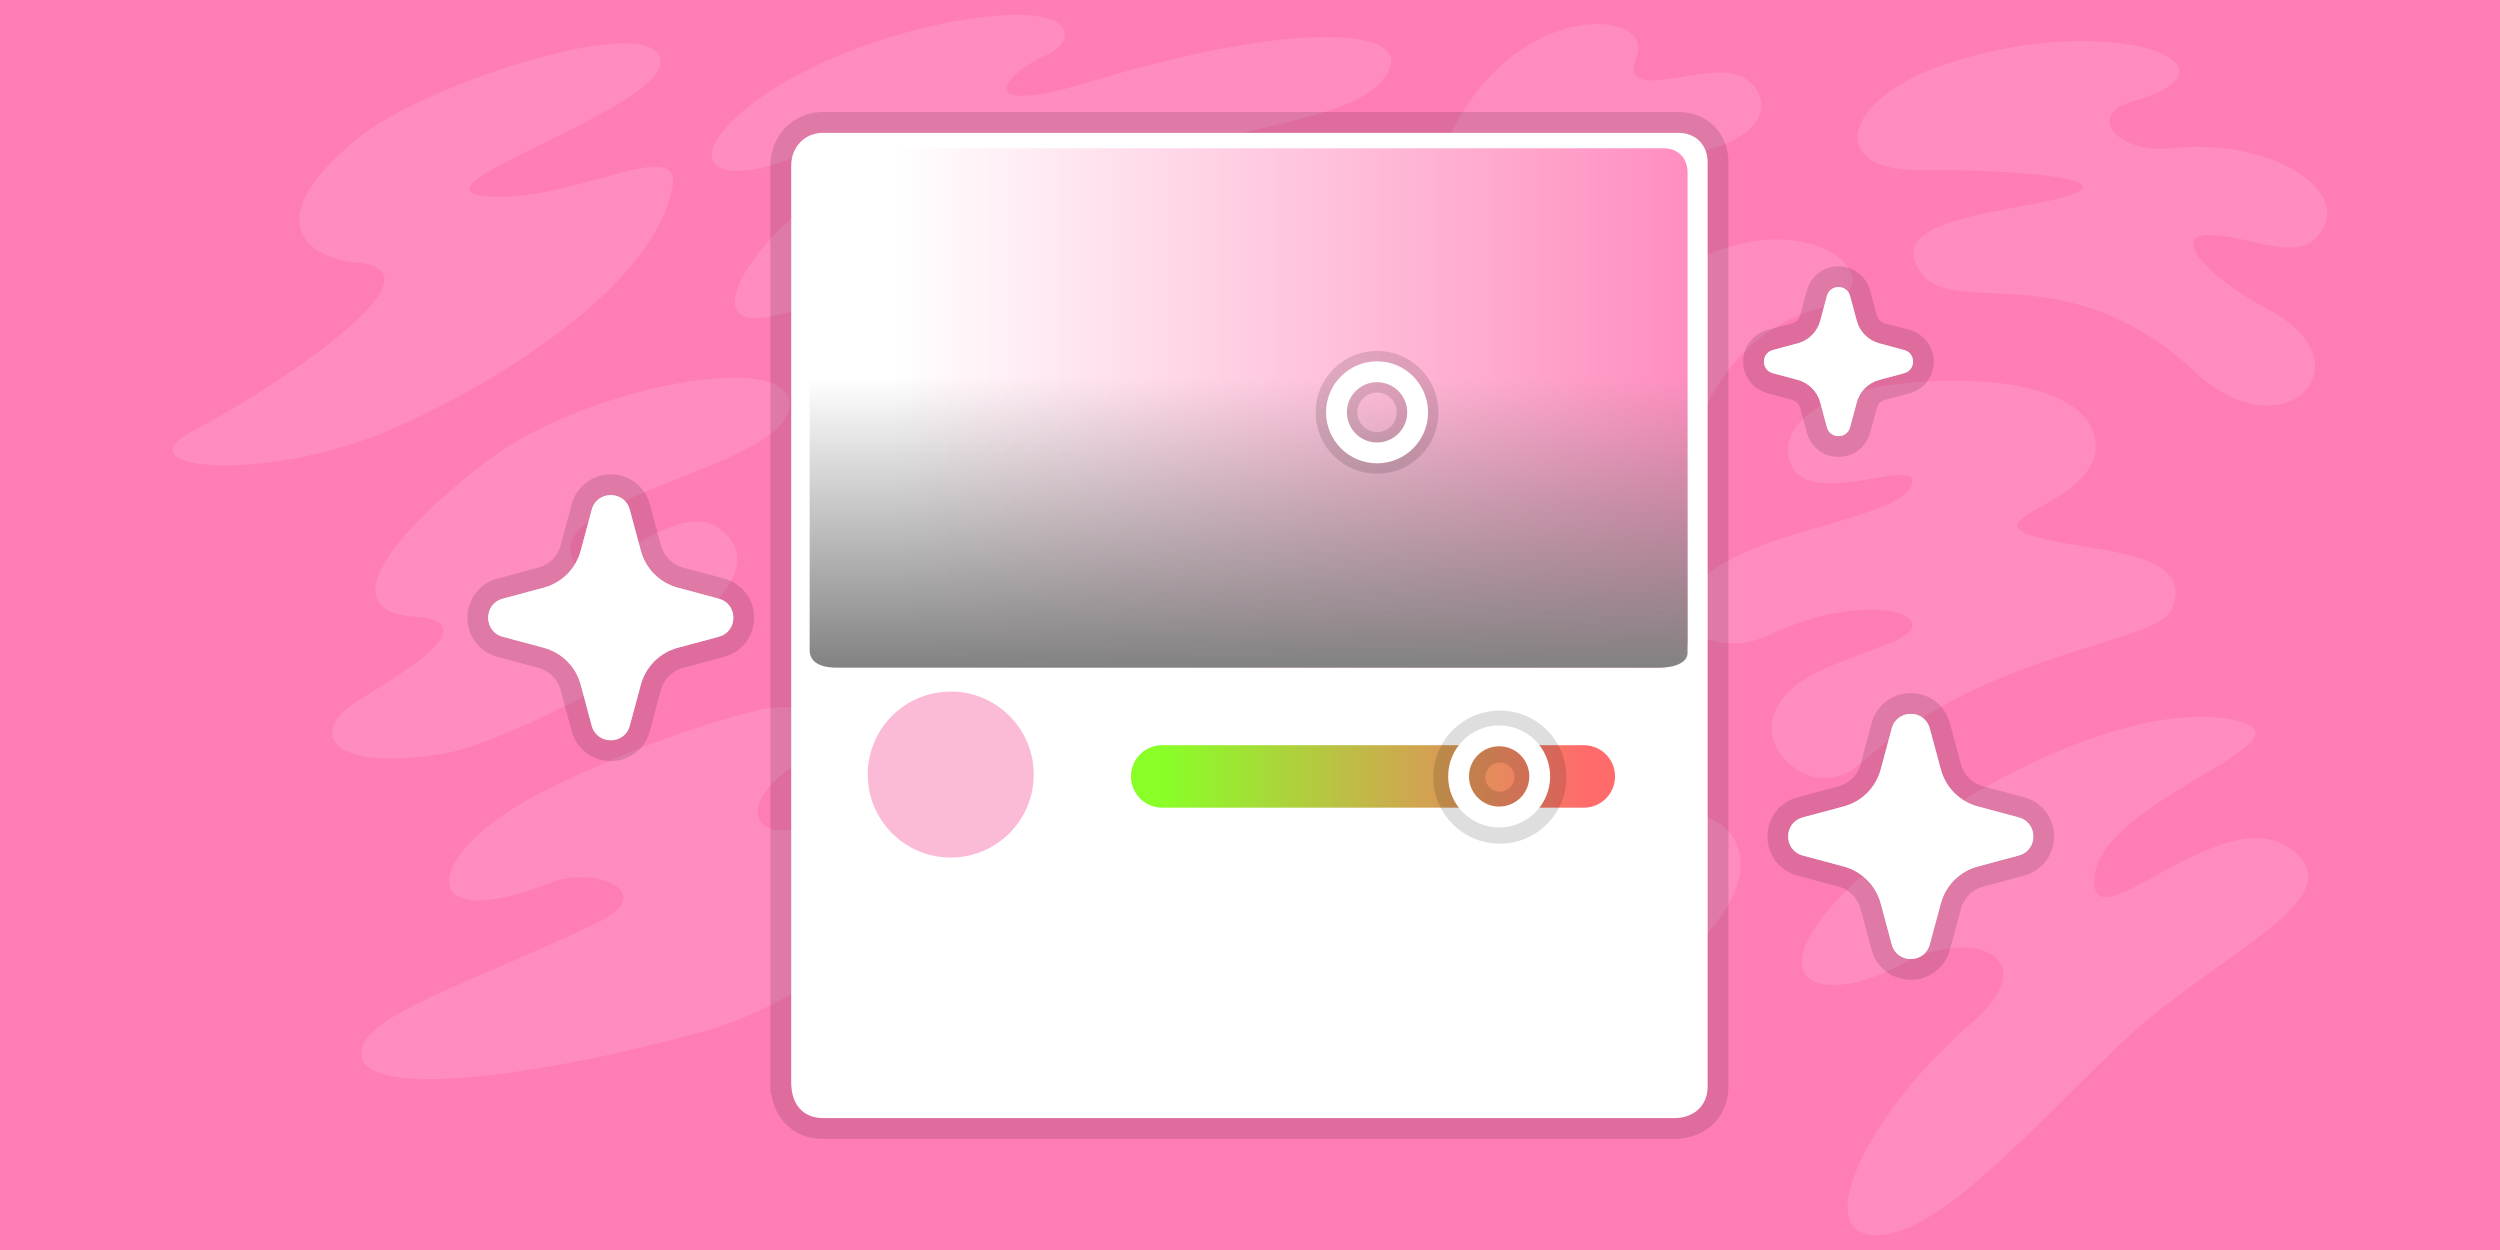 <svg version="1.1" xmlns="http://www.w3.org/2000/svg" xmlns:xlink="http://www.w3.org/1999/xlink" width="600" height="300" viewBox="0,0,600,300"><rect x="0" y="0" width="600" height="300" fill="#333333" stroke="none"/><defs><linearGradient x1="154.998" y1="73.256" x2="372.444" y2="73.256" gradientUnits="userSpaceOnUse" id="color-1"><stop offset="0" stop-color="#ffffff"/><stop offset="1" stop-color="#ff7db5"/></linearGradient><linearGradient x1="239.666" y1="120.6" x2="239.666" y2="190.234" gradientUnits="userSpaceOnUse" id="color-2"><stop offset="0" stop-color="#828282" stop-opacity="0"/><stop offset="1" stop-color="#828282"/></linearGradient><linearGradient x1="218.928" y1="216.342" x2="320.114" y2="216.342" gradientUnits="userSpaceOnUse" id="color-3"><stop offset="0" stop-color="#89ff27"/><stop offset="1" stop-color="#ff6b6b"/></linearGradient></defs><g transform="translate(60,-30)"><g data-paper-data="{&quot;isPaintingLayer&quot;:true}" stroke-linejoin="miter" stroke-miterlimit="10" stroke-dasharray="" stroke-dashoffset="0" style="mix-blend-mode: normal"><path d="M-60,330v-300h600c0,0 0,131.55 0,186c0,42.628 0,114 0,114z" fill="#ff7db5" fill-rule="nonzero" stroke="none" stroke-width="1" stroke-linecap="butt"/><g data-paper-data="{&quot;index&quot;:null}" fill-rule="evenodd" stroke="none" stroke-width="1" stroke-linecap="butt"><path d="M182.063,281.074c5.275,-17.284 58.637,-26.734 59.603,-41.808c0.967,-15.076 -54.196,18.357 -58.142,9.5c-3.946,-8.858 56.97,-53.601 89.209,-66.68c19.427,-7.881 34.752,3.257 12.385,20.495c-14.965,11.532 -7.922,21.442 5.848,14.664c13.769,-6.78 21.095,10.703 2.073,25.645c-19.022,14.941 -116.942,57.745 -110.975,38.185zM326.839,236.57c14.772,-22.04 43.013,-8.291 25.113,14.821c-15.838,20.447 -66.711,41.638 -69.197,30.258c-1.825,-8.357 26.704,-19.147 44.084,-45.079zM448.321,281.053c-24.047,23.329 -44.361,46.066 -58.665,45.362c-14.863,-0.731 -1.588,-29.175 23.648,-50.995c17.88,-15.46 0.419,-23.304 -16.727,-14.074c-20.721,11.154 -36.873,3.691 -10.13,-20.767c26.742,-24.459 67.348,-42.458 89.497,-37.843c22.148,4.615 -31.11,18.709 -33.224,37.38c-2.076,18.345 30.224,-18.69 47.065,-6.37c16.346,11.957 -19.13,25.641 -41.465,47.306zM178.814,211.693c2.716,13.284 -30.429,55.136 -71.075,66.17c-40.857,11.091 -79.271,15.404 -80.919,5.811c-1.636,-9.537 24.278,-16.741 56.469,-32.175c15.565,-7.462 -0.903,-13.75 -11.035,-9.719c-33.513,13.33 -30.895,-7.04 -2.6,-21.402c22.11,-11.223 40.811,-17.11 51.89,-19.811c16.068,-3.917 19.418,6.461 10.244,12.318c-17.907,11.432 -9.296,21.985 6.733,13.114c10.153,-5.619 35.898,-35.791 40.292,-14.306zM193.769,200.279c-9.502,3.803 -11.967,-3.168 -11.967,-8.8c0,-5.634 9.503,-7.745 14.784,-4.577c5.28,3.168 3.801,10.729 -2.817,13.377zM461.171,176.252c-3.624,8.388 -44.252,9.728 -74.463,36.821c-10.869,9.748 -24.193,-2.159 -21.03,-11.297c3.161,-9.137 12.822,-11.546 27.943,-17.425c15.12,-5.88 -4.107,-13.716 -29.055,-1.944c-14.271,6.733 -29.561,-4.617 -12.33,-16.306c14.403,-9.769 47.588,-12.57 46.682,-20.95c-0.501,-4.654 -24.592,6.542 -28.969,-3.491c-3.639,-8.338 4.984,-17.92 29.082,-19.865c24.55,-1.982 43.644,3.068 43.929,15.128c0.324,13.654 -28.48,17.354 -15.538,21.575c13.014,4.242 40.137,2.967 33.749,17.753zM315.355,205.471c-4.852,-3.374 -5.003,-7.677 0.154,-13.645c6.686,-7.74 17.844,-7.381 21.121,-4.55c3.277,2.831 -4.131,10.161 -6.96,14.385c-2.829,4.222 -8.069,8.153 -14.315,3.81zM315.653,158.971c-28.766,6.877 -44.953,-4.652 -38.51,-12.529c6.96,-8.506 23.618,-8.487 24.927,-25.14c2.446,-31.161 33.098,-36.675 20.019,-14.92c-4.581,7.622 2.146,12.452 6.089,2.707c2.381,-5.881 13.674,-13.952 19.641,-16.936c27.084,-13.541 48.678,6.133 29.307,11.601c-12.605,3.557 -23.929,12.114 -31.163,31.707c-3.854,10.441 -17.677,20.49 -30.312,23.511zM401.365,95.824c-10.904,-13.94 22.782,-14.719 35.222,-18.906c12.441,-4.188 -13.196,-6.314 -35.749,-6.08c-22.555,0.234 -19.142,-17.087 6.493,-25.573c39.386,-13.035 74.496,0.502 44.315,9.151c-11.255,3.228 -3.255,12.537 9.239,11.194c23.593,-2.536 41.079,9.109 37.109,18.206c-4.481,10.267 -15.568,3.355 -26.78,2.588c-11.213,-0.768 -1.507,10.222 13.012,17.789c24.939,12.998 4.075,35.106 -17.339,15.12c-30.511,-28.476 -57.357,-13.051 -65.521,-23.489zM288.241,62.029c16.1,-32.876 49.155,-29.646 44.514,-18.424c-4.64,11.222 14.448,2.08 23.29,4.126c8.84,2.044 14.083,17.413 -18.746,20.371c-40.447,3.647 -41.392,43.544 -54.899,35.213c-9.288,-5.727 -0.128,-29.099 5.841,-41.286zM46.778,210.81c-26.965,4.635 -32.937,-4.651 -21.71,-12.082c6.962,-4.61 34.072,-19.311 14.272,-20.751c-19.803,-1.44 -5.045,-20.267 18.21,-37.794c23.254,-17.527 74.059,-26.996 71.839,-12.215c-2.221,14.781 -62.047,21.873 -51.274,37.472c4.679,6.775 27.562,-21.326 37.722,-5.157c10.16,16.169 -52.154,47.622 -69.057,50.526zM222.283,183.111c-8.607,7.286 -26.209,-3.236 -10.376,-17.675c3.665,-3.343 13.084,-6.543 7.457,-9.842c-17.002,-9.965 -68.822,41.8 -77.394,24.817c-4.122,-8.166 16.545,-26.429 39.104,-37.838c16.653,-8.422 10.581,-23.851 -14.136,-8.649c-24.719,15.203 -29.08,-2.717 -15.387,-14.478c13.692,-11.76 101.17,-52.49 107.13,-30.723c4.639,16.929 -44.235,13.828 -38.154,24.766c4.465,8.026 38.455,-13.285 50.487,0.555c11.645,13.391 -31.944,22.264 -29.153,30.294c2.204,6.336 23.061,-2.592 23.465,12.919c0.312,12.022 -22.212,8.225 -43.043,25.855zM101.357,74.894c-5.233,27.526 -53.716,53.186 -72.317,60.086c-29.269,10.852 -59.852,7.234 -42.588,-1.645c17.265,-8.881 62.647,-38.287 39.289,-40.305c-11.496,-0.993 -24.49,-9.522 0,-29.749c15.546,-12.841 69.727,-30.586 72.686,-19.24c2.959,11.346 -62.152,31.08 -41.928,33.054c20.224,1.973 47.304,-15.072 44.859,-2.201zM172.752,84.774c-15.798,7.897 -30.407,17.46 -47.225,21.07c-21.933,4.707 -0.3,-24.969 20.754,-34.597c9.43,-4.312 -1.862,-10.058 -10.936,-5.652c-24.658,11.97 -35.382,2.774 -9.919,-14.161c6.331,-4.211 25.891,-14.18 49.641,-17.225c23.976,-3.076 23.353,5.751 15.934,9.06c-10.67,4.757 -17.978,15.072 10.628,6.36c51.136,-15.573 81.427,-12.979 69.786,0c-10.873,12.121 -47.528,9.585 -98.664,35.144z" data-paper-data="{&quot;index&quot;:null}" fill-opacity="0.733" fill="#ffffff" opacity="0.1"/><path d="M182.063,281.074c5.275,-17.284 58.637,-26.734 59.603,-41.808c0.967,-15.076 -54.196,18.357 -58.142,9.5c-3.946,-8.858 56.97,-53.601 89.209,-66.68c19.427,-7.881 34.752,3.257 12.385,20.495c-14.965,11.532 -7.922,21.442 5.848,14.664c13.769,-6.78 21.095,10.703 2.073,25.645c-19.022,14.941 -116.942,57.745 -110.975,38.185zM326.839,236.57c14.772,-22.04 43.013,-8.291 25.113,14.821c-15.838,20.447 -66.711,41.638 -69.197,30.258c-1.825,-8.357 26.704,-19.147 44.084,-45.079zM448.321,281.053c-24.047,23.329 -44.361,46.066 -58.665,45.362c-14.863,-0.731 -1.588,-29.175 23.648,-50.995c17.88,-15.46 0.419,-23.304 -16.727,-14.074c-20.721,11.154 -36.873,3.691 -10.13,-20.767c26.742,-24.459 67.348,-42.458 89.497,-37.843c22.148,4.615 -31.11,18.709 -33.224,37.38c-2.076,18.345 30.224,-18.69 47.065,-6.37c16.346,11.957 -19.13,25.641 -41.465,47.306zM178.814,211.693c2.716,13.284 -30.429,55.136 -71.075,66.17c-40.857,11.091 -79.271,15.404 -80.919,5.811c-1.636,-9.537 24.278,-16.741 56.469,-32.175c15.565,-7.462 -0.903,-13.75 -11.035,-9.719c-33.513,13.33 -30.895,-7.04 -2.6,-21.402c22.11,-11.223 40.811,-17.11 51.89,-19.811c16.068,-3.917 19.418,6.461 10.244,12.318c-17.907,11.432 -9.296,21.985 6.733,13.114c10.153,-5.619 35.898,-35.791 40.292,-14.306zM193.769,200.279c-9.502,3.803 -11.967,-3.168 -11.967,-8.8c0,-5.634 9.503,-7.745 14.784,-4.577c5.28,3.168 3.801,10.729 -2.817,13.377zM461.171,176.252c-3.624,8.388 -44.252,9.728 -74.463,36.821c-10.869,9.748 -24.193,-2.159 -21.03,-11.297c3.161,-9.137 12.822,-11.546 27.943,-17.425c15.12,-5.88 -4.107,-13.716 -29.055,-1.944c-14.271,6.733 -29.561,-4.617 -12.33,-16.306c14.403,-9.769 47.588,-12.57 46.682,-20.95c-0.501,-4.654 -24.592,6.542 -28.969,-3.491c-3.639,-8.338 4.984,-17.92 29.082,-19.865c24.55,-1.982 43.644,3.068 43.929,15.128c0.324,13.654 -28.48,17.354 -15.538,21.575c13.014,4.242 40.137,2.967 33.749,17.753zM315.355,205.471c-4.852,-3.374 -5.003,-7.677 0.154,-13.645c6.686,-7.74 17.844,-7.381 21.121,-4.55c3.277,2.831 -4.131,10.161 -6.96,14.385c-2.829,4.222 -8.069,8.153 -14.315,3.81zM315.653,158.971c-28.766,6.877 -44.953,-4.652 -38.51,-12.529c6.96,-8.506 23.618,-8.487 24.927,-25.14c2.446,-31.161 33.098,-36.675 20.019,-14.92c-4.581,7.622 2.146,12.452 6.089,2.707c2.381,-5.881 13.674,-13.952 19.641,-16.936c27.084,-13.541 48.678,6.133 29.307,11.601c-12.605,3.557 -23.929,12.114 -31.163,31.707c-3.854,10.441 -17.677,20.49 -30.312,23.511zM401.365,95.824c-10.904,-13.94 22.782,-14.719 35.222,-18.906c12.441,-4.188 -13.196,-6.314 -35.749,-6.08c-22.555,0.234 -19.142,-17.087 6.493,-25.573c39.386,-13.035 74.496,0.502 44.315,9.151c-11.255,3.228 -3.255,12.537 9.239,11.194c23.593,-2.536 41.079,9.109 37.109,18.206c-4.481,10.267 -15.568,3.355 -26.78,2.588c-11.213,-0.768 -1.507,10.222 13.012,17.789c24.939,12.998 4.075,35.106 -17.339,15.12c-30.511,-28.476 -57.357,-13.051 -65.521,-23.489zM288.241,62.029c16.1,-32.876 49.155,-29.646 44.514,-18.424c-4.64,11.222 14.448,2.08 23.29,4.126c8.84,2.044 14.083,17.413 -18.746,20.371c-40.447,3.647 -41.392,43.544 -54.899,35.213c-9.288,-5.727 -0.128,-29.099 5.841,-41.286zM46.778,210.81c-26.965,4.635 -32.937,-4.651 -21.71,-12.082c6.962,-4.61 34.072,-19.311 14.272,-20.751c-19.803,-1.44 -5.045,-20.267 18.21,-37.794c23.254,-17.527 74.059,-26.996 71.839,-12.215c-2.221,14.781 -62.047,21.873 -51.274,37.472c4.679,6.775 27.562,-21.326 37.722,-5.157c10.16,16.169 -52.154,47.622 -69.057,50.526zM222.283,183.111c-8.607,7.286 -26.209,-3.236 -10.376,-17.675c3.665,-3.343 13.084,-6.543 7.457,-9.842c-17.002,-9.965 -68.822,41.8 -77.394,24.817c-4.122,-8.166 16.545,-26.429 39.104,-37.838c16.653,-8.422 10.581,-23.851 -14.136,-8.649c-24.719,15.203 -29.08,-2.717 -15.387,-14.478c13.692,-11.76 101.17,-52.49 107.13,-30.723c4.639,16.929 -44.235,13.828 -38.154,24.766c4.465,8.026 38.455,-13.285 50.487,0.555c11.645,13.391 -31.944,22.264 -29.153,30.294c2.204,6.336 23.061,-2.592 23.465,12.919c0.312,12.022 -22.212,8.225 -43.043,25.855zM101.357,74.894c-5.233,27.526 -53.716,53.186 -72.317,60.086c-29.269,10.852 -59.852,7.234 -42.588,-1.645c17.265,-8.881 62.647,-38.287 39.289,-40.305c-11.496,-0.993 -24.49,-9.522 0,-29.749c15.546,-12.841 69.727,-30.586 72.686,-19.24c2.959,11.346 -62.152,31.08 -41.928,33.054c20.224,1.973 47.304,-15.072 44.859,-2.201zM172.752,84.774c-15.798,7.897 -30.407,17.46 -47.225,21.07c-21.933,4.707 -0.3,-24.969 20.754,-34.597c9.43,-4.312 -1.862,-10.058 -10.936,-5.652c-24.658,11.97 -35.382,2.774 -9.919,-14.161c6.331,-4.211 25.891,-14.18 49.641,-17.225c23.976,-3.076 23.353,5.751 15.934,9.06c-10.67,4.757 -17.978,15.072 10.628,6.36c51.136,-15.573 81.427,-12.979 69.786,0c-10.873,12.121 -47.528,9.585 -98.664,35.144z" data-paper-data="{&quot;index&quot;:null}" fill-opacity="0.541" fill="#ffffff" opacity="0.1"/></g><path d="M131.138,289.68c0,-36.967 0,-200.421 0,-219.958c0,-3.753 2.725,-6.587 6.313,-6.587c18.58,0 173.151,0 205.293,0c3.756,0 5.84,2.496 5.84,5.867c0,18.821 0,186.864 0,221.761c0,4.07 -2.929,6.329 -6.742,6.329c-18.961,0 -170.931,0 -204.258,0c-4.136,0 -6.445,-2.662 -6.445,-7.411z" fill="#ffffff" fill-rule="nonzero" stroke-opacity="0.129" stroke="#000000" stroke-width="12.5" stroke-linecap="butt"/><path d="M131.138,289.68c0,-36.967 0,-200.421 0,-219.958c0,-3.753 2.725,-6.587 6.313,-6.587c18.58,0 173.151,0 205.293,0c3.756,0 5.84,2.496 5.84,5.867c0,18.821 0,186.864 0,221.761c0,4.07 -2.929,6.329 -6.742,6.329c-18.961,0 -170.931,0 -204.258,0c-4.136,0 -6.445,-2.662 -6.445,-7.411z" fill="#ffffff" fill-rule="nonzero" stroke="#ffffff" stroke-width="2.5" stroke-linecap="butt"/><path d="M134.318,182.823c0,-36.967 0,-91.119 0,-110.656c0,-3.753 2.725,-6.587 6.313,-6.587c18.58,0 166.403,0 198.545,0c3.756,0 5.84,2.496 5.84,5.867c0,18.821 0,77.562 0,112.459c0,4.07 -2.929,6.329 -6.742,6.329c-18.961,0 -164.183,0 -197.51,0c-4.136,0 -6.445,-2.662 -6.445,-7.411z" fill="url(#color-1)" fill-rule="nonzero" stroke="none" stroke-width="0" stroke-linecap="butt"/><path d="M134.318,186.094c0,-20.651 0,-107.663 0,-107.663l210.697,-0.402c0,0 0,89.176 0,108.67c0,2.273 -2.929,3.535 -6.742,3.535c-18.961,0 -164.183,0 -197.51,0c-4.136,0 -6.445,-1.487 -6.445,-4.14z" fill="url(#color-2)" fill-rule="nonzero" stroke="none" stroke-width="0" stroke-linecap="butt"/><path d="M148.255,215.894c0,-11.002 8.919,-19.921 19.921,-19.921c11.002,0 19.921,8.919 19.921,19.921c0,11.002 -8.919,19.921 -19.921,19.921c-11.002,0 -19.921,-8.919 -19.921,-19.921z" fill="#fbbbd6" fill-rule="nonzero" stroke="none" stroke-width="0" stroke-linecap="butt"/><path d="M218.928,216.342h101.185" fill="none" fill-rule="nonzero" stroke="url(#color-3)" stroke-width="15" stroke-linecap="round"/><g fill="none" fill-rule="nonzero" stroke-linecap="butt"><path d="M290.221,216.509c0,-5.378 4.36,-9.738 9.738,-9.738c5.378,0 9.738,4.36 9.738,9.738c0,5.378 -4.36,9.738 -9.738,9.738c-5.378,0 -9.738,-4.36 -9.738,-9.738z" stroke-opacity="0.129" stroke="#000000" stroke-width="12.5"/><path d="M290.055,216.342c0,-5.378 4.36,-9.738 9.738,-9.738c5.378,0 9.738,4.36 9.738,9.738c0,5.378 -4.36,9.738 -9.738,9.738c-5.378,0 -9.738,-4.36 -9.738,-9.738z" stroke="#ffffff" stroke-width="5"/></g><g fill="none" fill-rule="nonzero" stroke-linecap="butt"><path d="M260.755,128.959c0,-5.378 4.36,-9.738 9.738,-9.738c5.378,0 9.738,4.36 9.738,9.738c0,5.378 -4.36,9.738 -9.738,9.738c-5.378,0 -9.738,-4.36 -9.738,-9.738z" stroke-opacity="0.129" stroke="#000000" stroke-width="10"/><path d="M260.755,128.959c0,-5.378 4.36,-9.738 9.738,-9.738c5.378,0 9.738,4.36 9.738,9.738c0,5.378 -4.36,9.738 -9.738,9.738c-5.378,0 -9.738,-4.36 -9.738,-9.738z" stroke="#ffffff" stroke-width="5"/></g><g fill="#ffffff" fill-rule="evenodd" stroke-linecap="butt"><path d="M382.504,223.547c4.331,-1.162 7.714,-4.545 8.876,-8.876l2.647,-9.847c1.257,-4.655 7.861,-4.655 9.111,0l2.655,9.847c1.162,4.331 4.545,7.714 8.869,8.876l9.847,2.647c4.655,1.257 4.655,7.861 0,9.119l-9.847,2.647c-4.324,1.162 -7.707,4.545 -8.869,8.869l-2.655,9.847c-1.25,4.655 -7.854,4.655 -9.111,0l-2.647,-9.847c-1.162,-4.324 -4.545,-7.707 -8.876,-8.869l-9.847,-2.647c-4.655,-1.257 -4.655,-7.861 0,-9.119z" stroke-opacity="0.129" stroke="#000000" stroke-width="10"/><path d="M382.504,223.547c4.331,-1.162 7.714,-4.545 8.876,-8.876l2.647,-9.847c1.257,-4.655 7.861,-4.655 9.111,0l2.655,9.847c1.162,4.331 4.545,7.714 8.869,8.876l9.847,2.647c4.655,1.257 4.655,7.861 0,9.119l-9.847,2.647c-4.324,1.162 -7.707,4.545 -8.869,8.869l-2.655,9.847c-1.25,4.655 -7.854,4.655 -9.111,0l-2.647,-9.847c-1.162,-4.324 -4.545,-7.707 -8.876,-8.869l-9.847,-2.647c-4.655,-1.257 -4.655,-7.861 0,-9.119z" stroke="none" stroke-width="1"/></g><g fill="#ffffff" fill-rule="evenodd" stroke-linecap="butt"><path d="M371.464,112.407c2.633,-0.706 4.689,-2.763 5.395,-5.395l1.609,-5.986c0.764,-2.83 4.779,-2.83 5.538,0l1.614,5.986c0.706,2.633 2.763,4.689 5.391,5.395l5.986,1.609c2.83,0.764 2.83,4.779 0,5.543l-5.986,1.609c-2.628,0.706 -4.685,2.763 -5.391,5.391l-1.614,5.986c-0.76,2.83 -4.774,2.83 -5.538,0l-1.609,-5.986c-0.706,-2.628 -2.763,-4.685 -5.395,-5.391l-5.986,-1.609c-2.83,-0.764 -2.83,-4.779 0,-5.543z" stroke-opacity="0.129" stroke="#000000" stroke-width="10"/><path d="M371.464,112.407c2.633,-0.706 4.689,-2.763 5.395,-5.395l1.609,-5.986c0.764,-2.83 4.779,-2.83 5.538,0l1.614,5.986c0.706,2.633 2.763,4.689 5.391,5.395l5.986,1.609c2.83,0.764 2.83,4.779 0,5.543l-5.986,1.609c-2.628,0.706 -4.685,2.763 -5.391,5.391l-1.614,5.986c-0.76,2.83 -4.774,2.83 -5.538,0l-1.609,-5.986c-0.706,-2.628 -2.763,-4.685 -5.395,-5.391l-5.986,-1.609c-2.83,-0.764 -2.83,-4.779 0,-5.543z" stroke="none" stroke-width="1"/></g><g fill="#ffffff" fill-rule="evenodd" stroke-linecap="butt"><path d="M70.504,171.047c4.331,-1.162 7.714,-4.545 8.876,-8.876l2.647,-9.847c1.257,-4.655 7.861,-4.655 9.111,0l2.655,9.847c1.162,4.331 4.545,7.714 8.869,8.876l9.847,2.647c4.655,1.257 4.655,7.861 0,9.119l-9.847,2.647c-4.324,1.162 -7.707,4.545 -8.869,8.869l-2.655,9.847c-1.25,4.655 -7.854,4.655 -9.111,0l-2.647,-9.847c-1.162,-4.324 -4.545,-7.707 -8.876,-8.869l-9.847,-2.647c-4.655,-1.257 -4.655,-7.861 0,-9.119z" stroke-opacity="0.129" stroke="#000000" stroke-width="10"/><path d="M70.504,171.047c4.331,-1.162 7.714,-4.545 8.876,-8.876l2.647,-9.847c1.257,-4.655 7.861,-4.655 9.111,0l2.655,9.847c1.162,4.331 4.545,7.714 8.869,8.876l9.847,2.647c4.655,1.257 4.655,7.861 0,9.119l-9.847,2.647c-4.324,1.162 -7.707,4.545 -8.869,8.869l-2.655,9.847c-1.25,4.655 -7.854,4.655 -9.111,0l-2.647,-9.847c-1.162,-4.324 -4.545,-7.707 -8.876,-8.869l-9.847,-2.647c-4.655,-1.257 -4.655,-7.861 0,-9.119z" stroke="none" stroke-width="1"/></g></g></g></svg><!--rotationCenter:299.99998:149.999945-->